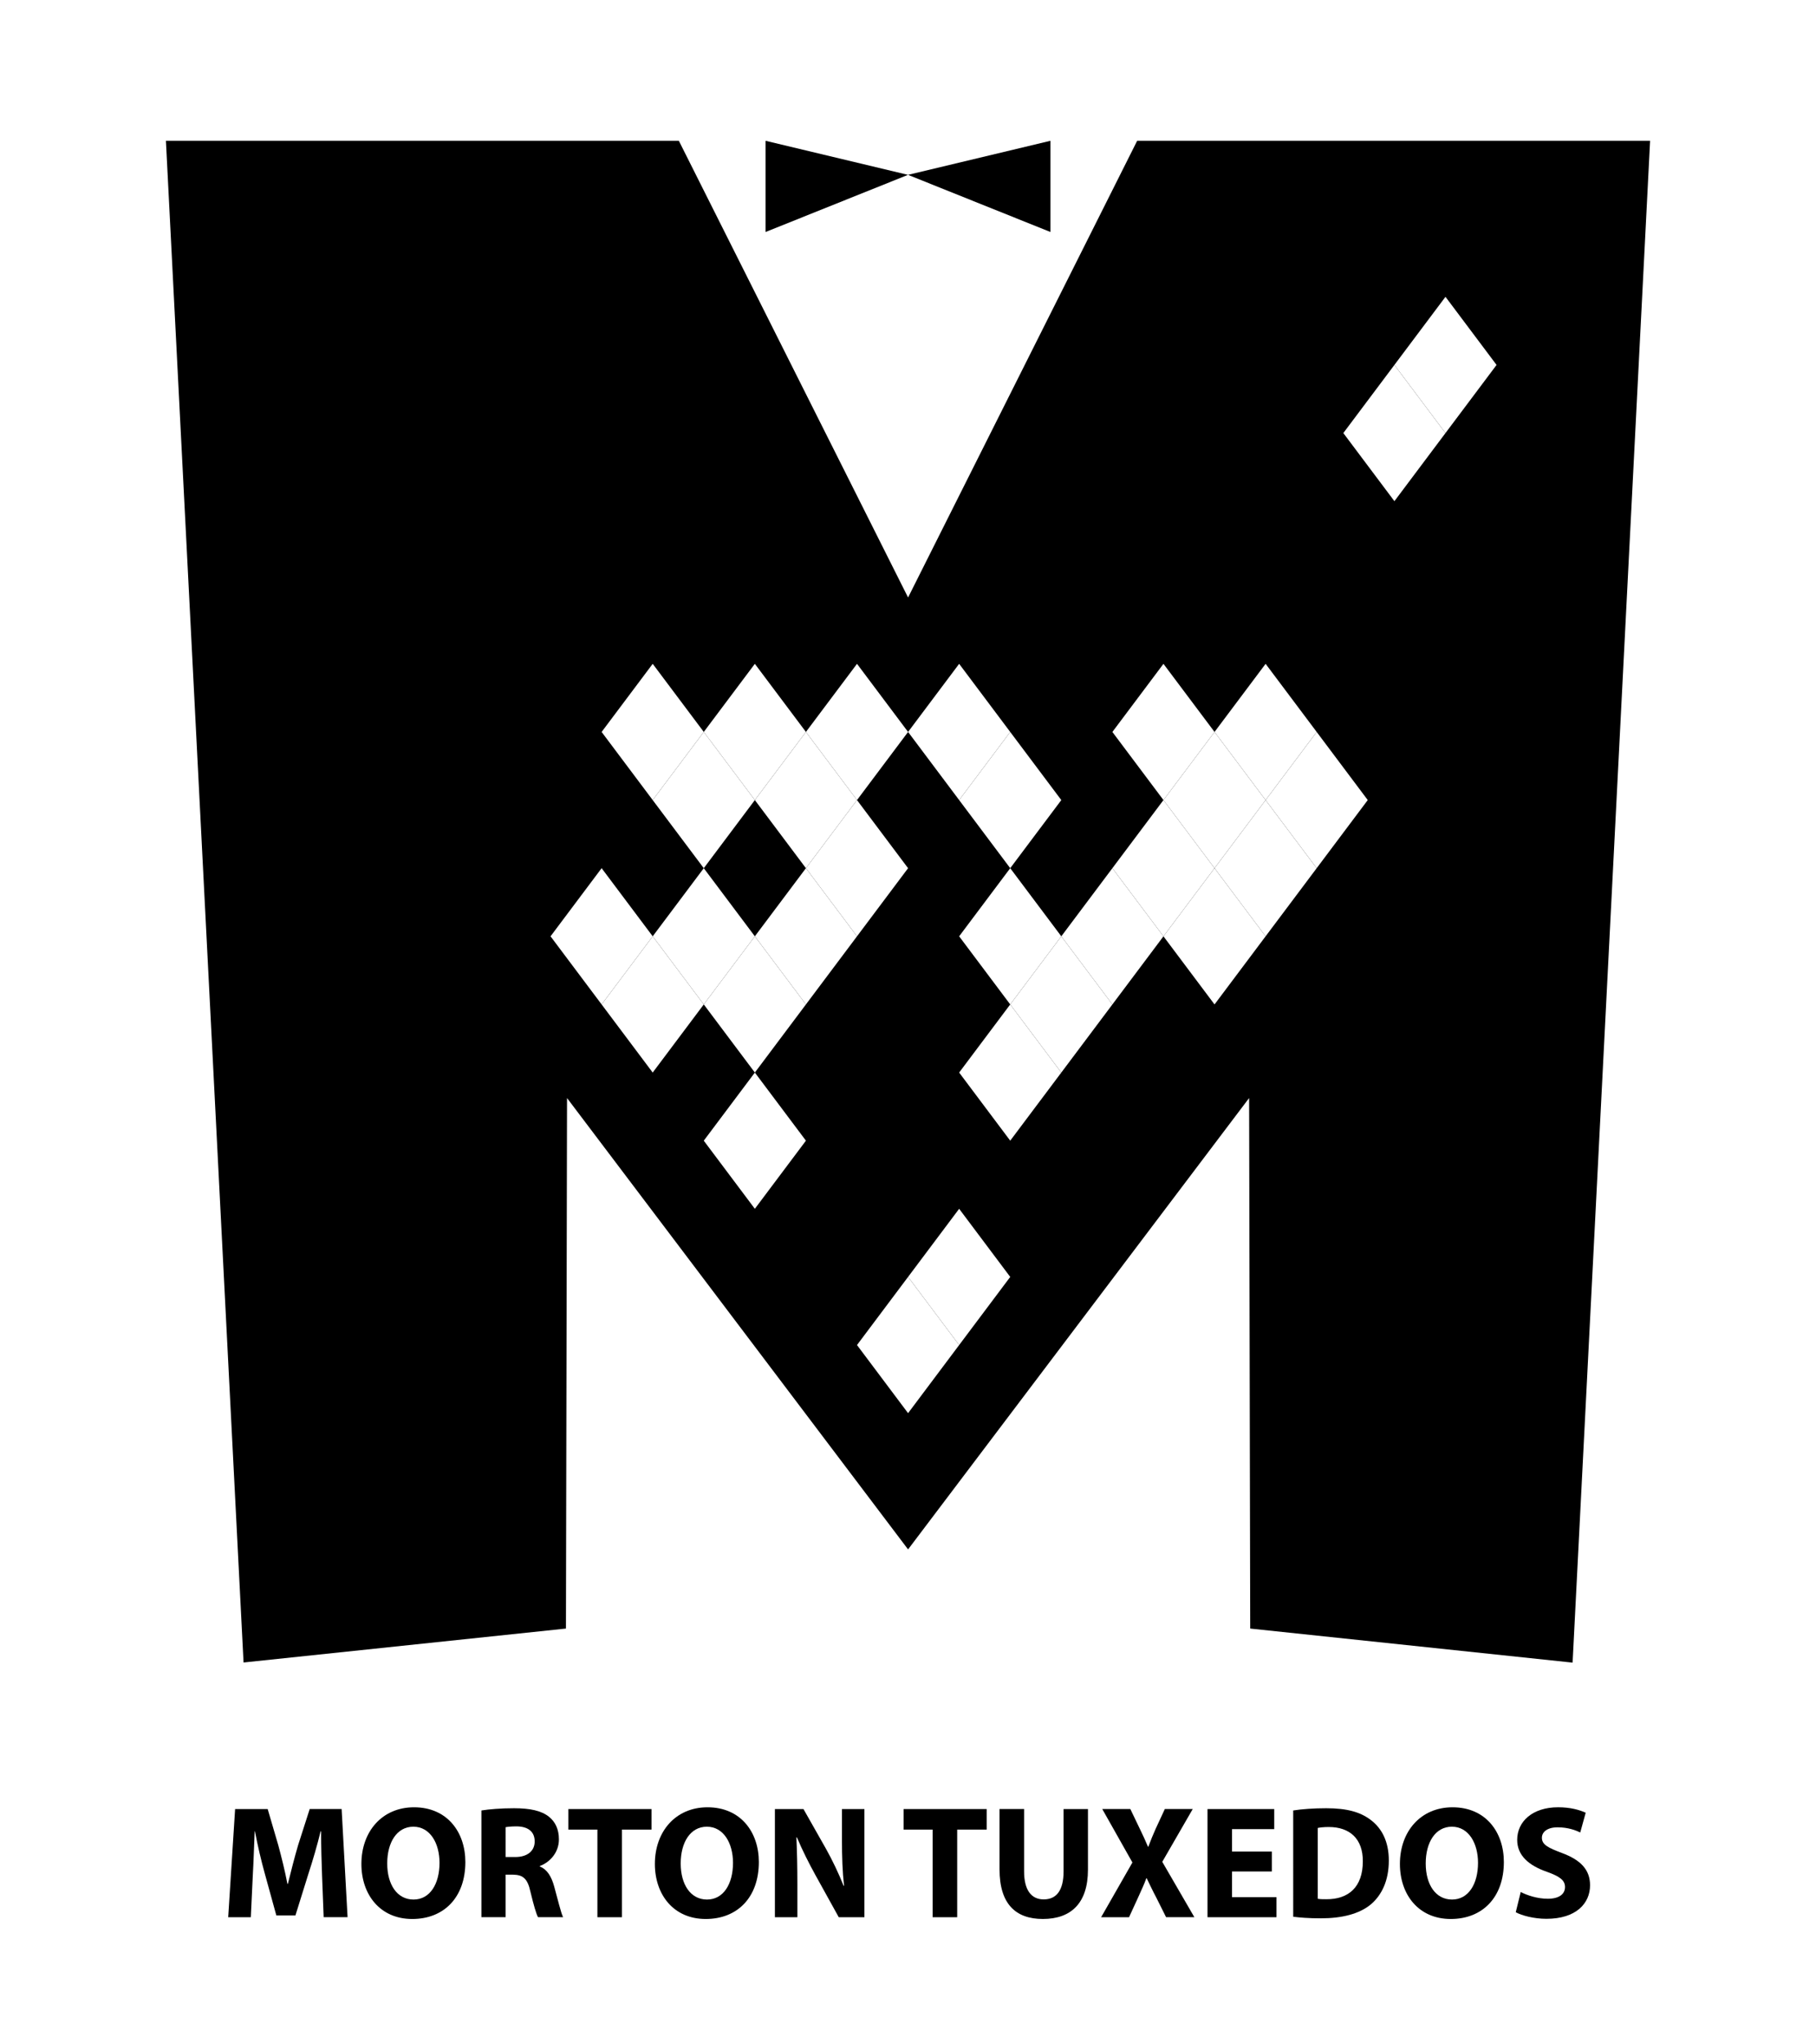 <?xml version='1.0' encoding='UTF-8'?>
<svg xmlns="http://www.w3.org/2000/svg" style="enable-background:new 0 0 133.333 150;" version="1.1" viewBox="0 0 133.333 150" x="0px" y="0px" xml:space="preserve">
<g id="VuMark-ClearSpace">
	<rect height="150" style="fill:#FFFFFF;" width="133.333" />
</g>
<g id="VuMark-Border">
	<polygon points="121.152,10.334 115.462,122.034 91.792,119.534 91.712,80.594 66.672,113.724 41.632,80.594 41.552,119.534    17.882,122.024 12.182,10.334 49.842,10.334 66.672,43.854 83.492,10.334  " />
</g>
<g id="VuMark-Background">
	<polygon points="56.208,17.029 56.208,10.334 66.667,12.834  " />
	<polygon points="77.125,17.029 77.125,10.334 66.667,12.834  " />
	<g>
		<path d="M23.647,137.681c-0.036-0.954-0.071-2.108-0.071-3.263H23.54c-0.247,1.013-0.577,2.144-0.883,3.074l-0.966,3.098h-1.402    l-0.848-3.074c-0.259-0.931-0.53-2.062-0.719-3.098h-0.023c-0.047,1.071-0.083,2.297-0.141,3.286l-0.142,3.016h-1.661l0.507-7.939    h2.391l0.777,2.65c0.248,0.919,0.495,1.908,0.671,2.839h0.036c0.224-0.919,0.495-1.967,0.754-2.851l0.848-2.639h2.344l0.436,7.939    h-1.755L23.647,137.681z" />
		<path d="M34.167,136.668c0,2.604-1.578,4.183-3.899,4.183c-2.356,0-3.734-1.779-3.734-4.041c0-2.379,1.52-4.158,3.864-4.158    C32.836,132.651,34.167,134.477,34.167,136.668z M28.43,136.774c0,1.555,0.73,2.65,1.932,2.65c1.213,0,1.908-1.154,1.908-2.697    c0-1.426-0.683-2.65-1.92-2.65C29.137,134.077,28.43,135.231,28.43,136.774z" />
		<path d="M35.346,132.886c0.577-0.094,1.438-0.164,2.392-0.164c1.178,0,2.002,0.176,2.568,0.624c0.471,0.377,0.73,0.931,0.73,1.661    c0,1.013-0.719,1.708-1.402,1.955v0.035c0.554,0.224,0.86,0.754,1.06,1.484c0.248,0.896,0.495,1.932,0.648,2.238h-1.838    c-0.129-0.224-0.318-0.872-0.554-1.85c-0.212-0.989-0.553-1.26-1.284-1.272h-0.542v3.122h-1.779V132.886z M37.125,136.303h0.707    c0.895,0,1.425-0.448,1.425-1.144c0-0.729-0.495-1.095-1.319-1.106c-0.436,0-0.684,0.035-0.813,0.059V136.303z" />
		<path d="M43.863,134.289h-2.132v-1.508h6.102v1.508h-2.167v6.432h-1.803V134.289z" />
		<path d="M55.715,136.668c0,2.604-1.578,4.183-3.899,4.183c-2.356,0-3.734-1.779-3.734-4.041c0-2.379,1.52-4.158,3.864-4.158    C54.383,132.651,55.715,134.477,55.715,136.668z M49.978,136.774c0,1.555,0.73,2.65,1.932,2.65c1.213,0,1.908-1.154,1.908-2.697    c0-1.426-0.683-2.65-1.92-2.65C50.685,134.077,49.978,135.231,49.978,136.774z" />
		<path d="M56.894,140.72v-7.939h2.097l1.649,2.909c0.471,0.837,0.942,1.826,1.296,2.722h0.035    c-0.118-1.049-0.153-2.121-0.153-3.311v-2.32h1.649v7.939h-1.885l-1.696-3.063c-0.471-0.849-0.989-1.873-1.378-2.804l-0.035,0.012    c0.047,1.048,0.071,2.167,0.071,3.463v2.392H56.894z" />
		<path d="M68.475,134.289h-2.132v-1.508h6.102v1.508h-2.167v6.432h-1.803V134.289z" />
		<path d="M75.19,132.781v4.57c0,1.366,0.519,2.062,1.438,2.062c0.941,0,1.461-0.659,1.461-2.062v-4.57h1.79v4.453    c0,2.449-1.237,3.616-3.31,3.616c-2.003,0-3.182-1.107-3.182-3.641v-4.429H75.19z" />
		<path d="M85.616,140.72l-0.719-1.438c-0.294-0.554-0.482-0.966-0.707-1.425h-0.023c-0.164,0.459-0.365,0.871-0.611,1.425    l-0.66,1.438h-2.05l2.297-4.017l-2.214-3.923h2.061l0.695,1.449c0.236,0.482,0.412,0.871,0.602,1.319h0.023    c0.188-0.507,0.341-0.86,0.541-1.319l0.672-1.449h2.049l-2.237,3.875l2.356,4.064H85.616z" />
		<path d="M93.38,137.363h-2.922v1.885h3.264v1.473h-5.065v-7.939h4.9v1.473h-3.099v1.648h2.922V137.363z" />
		<path d="M94.948,132.886c0.659-0.105,1.52-0.164,2.426-0.164c1.508,0,2.486,0.271,3.252,0.848c0.824,0.612,1.343,1.59,1.343,2.992    c0,1.52-0.554,2.568-1.319,3.216c-0.836,0.695-2.109,1.024-3.664,1.024c-0.93,0-1.59-0.059-2.037-0.117V132.886z M96.75,139.366    c0.153,0.035,0.401,0.035,0.624,0.035c1.626,0.012,2.686-0.884,2.686-2.78c0.013-1.648-0.953-2.521-2.496-2.521    c-0.4,0-0.66,0.035-0.813,0.07V139.366z" />
		<path d="M110.415,136.668c0,2.604-1.578,4.183-3.898,4.183c-2.355,0-3.734-1.779-3.734-4.041c0-2.379,1.52-4.158,3.863-4.158    C109.085,132.651,110.415,134.477,110.415,136.668z M104.678,136.774c0,1.555,0.73,2.65,1.932,2.65    c1.214,0,1.908-1.154,1.908-2.697c0-1.426-0.683-2.65-1.92-2.65C105.385,134.077,104.678,135.231,104.678,136.774z" />
		<path d="M111.653,138.871c0.483,0.248,1.226,0.495,1.991,0.495c0.825,0,1.261-0.342,1.261-0.86c0-0.494-0.377-0.777-1.332-1.119    c-1.318-0.459-2.179-1.189-2.179-2.344c0-1.354,1.131-2.392,3.004-2.392c0.896,0,1.556,0.188,2.026,0.4l-0.4,1.449    c-0.318-0.153-0.884-0.377-1.661-0.377c-0.778,0-1.155,0.354-1.155,0.766c0,0.507,0.448,0.73,1.473,1.119    c1.402,0.519,2.063,1.249,2.063,2.368c0,1.331-1.025,2.462-3.205,2.462c-0.906,0-1.802-0.236-2.25-0.483L111.653,138.871z" />
	</g>
</g>
<g id="VuMark-DarkElements">
	<polygon id="d0000_1_" points="55.422,78.724 51.672,83.724 47.922,78.724 51.672,73.724  " />
	<polygon id="d0002_1_" points="62.922,78.724 59.172,83.724 55.422,78.724 59.172,73.724  " />
	<polygon id="d0003_1_" points="62.922,88.724 59.172,93.724 55.422,88.724 59.172,83.724  " />
	<polygon id="d0004_1_" points="66.672,83.724 62.922,88.724 59.172,83.724 62.922,78.724  " />
	<polygon id="d0005_1_" points="66.672,93.724 62.922,98.724 59.172,93.724 62.922,88.724  " />
	<polygon id="d0006_1_" points="70.422,78.724 66.672,83.724 62.922,78.724 66.672,73.724  " />
	<polygon id="d0012_1_" points="66.672,73.724 62.922,78.724 59.172,73.724 62.922,68.724  " />
	<polygon id="d0013_1_" points="70.422,68.724 66.672,73.724 62.922,68.724 66.672,63.724  " />
	<polygon id="d0014_1_" points="70.422,88.724 66.672,93.724 62.922,88.724 66.672,83.724  " />
	<polygon id="d0017_1_" points="74.172,83.724 70.422,88.724 66.672,83.724 70.422,78.724  " />
	<polygon id="d0018_1_" points="77.922,88.724 74.172,93.724 70.422,88.724 74.172,83.724  " />
	<polygon id="d0019_1_" points="81.672,83.724 77.922,88.724 74.172,83.724 77.922,78.724  " />
	<polygon id="d0020_1_" points="85.422,78.724 81.672,83.724 77.922,78.724 81.672,73.724  " />
	<polygon id="d0021_1_" points="74.172,73.724 70.422,78.724 66.672,73.724 70.422,68.724  " />
	<polygon id="d0026" points="89.172,73.724 85.422,78.724 81.672,73.724 85.422,68.724  " />
	<polygon id="d0028" points="40.422,58.724 36.672,63.724 32.922,58.724 36.672,53.724  " />
	<polygon id="d0029_1_" points="44.172,63.724 40.422,68.724 36.672,63.724 40.422,58.724  " />
	<polygon id="d0030" points="44.172,53.724 40.422,58.724 36.672,53.724 40.422,48.724  " />
	<polygon id="d0031" points="47.922,58.724 44.172,63.724 40.422,58.724 44.172,53.724  " />
	<polygon id="d0032" points="51.672,63.724 47.922,68.724 44.172,63.724 47.922,58.724  " />
	<polygon id="d0035" points="59.172,63.724 55.422,68.724 51.672,63.724 55.422,58.724  " />
	<polygon id="d0040" points="70.422,58.724 66.672,63.724 62.922,58.724 66.672,53.724  " />
	<polygon id="d0041" points="74.172,63.724 70.422,68.724 66.672,63.724 70.422,58.724  " />
	<polygon id="d0043" points="81.672,63.724 77.922,68.724 74.172,63.724 77.922,58.724  " />
	<polygon id="d0044" points="85.422,58.724 81.672,63.724 77.922,58.724 81.672,53.724  " />
	<polygon id="d0050" points="81.672,53.724 77.922,58.724 74.172,53.724 77.922,48.724  " />
	<polygon id="d0053" points="102.379,26.786 98.629,31.786 94.879,26.786 98.629,21.786  " />
	</g>
<g id="VuMark-BrightElements">
	<polygon id="b0001_1_" points="59.172,83.724 55.422,88.724 51.672,83.724 55.422,78.724  " style="fill:#FFFFFF;" />
	<polygon id="b0007_1_" points="47.922,68.724 44.172,73.724 40.422,68.724 44.172,63.724  " style="fill:#FFFFFF;" />
	<polygon id="b0008_1_" points="51.672,73.724 47.922,78.724 44.172,73.724 47.922,68.724  " style="fill:#FFFFFF;" />
	<polygon id="b0009_1_" points="55.422,68.724 51.672,73.724 47.922,68.724 51.672,63.724  " style="fill:#FFFFFF;" />
	<polygon id="b0010_1_" points="59.172,73.724 55.422,78.724 51.672,73.724 55.422,68.724  " style="fill:#FFFFFF;" />
	<polygon id="b0011_1_" points="62.922,68.724 59.172,73.724 55.422,68.724 59.172,63.724  " style="fill:#FFFFFF;" />
	<polygon id="b0015_1_" points="70.422,98.724 66.672,103.724 62.922,98.724 66.672,93.724  " style="fill:#FFFFFF;" />
	<polygon id="b0016_1_" points="74.172,93.724 70.422,98.724 66.672,93.724 70.422,88.724  " style="fill:#FFFFFF;" />
	<polygon id="b0022_1_" points="77.922,68.724 74.172,73.724 70.422,68.724 74.172,63.724  " style="fill:#FFFFFF;" />
	<polygon id="b0023_1_" points="77.922,78.724 74.172,83.724 70.422,78.724 74.172,73.724  " style="fill:#FFFFFF;" />
	<polygon id="b0024_1_" points="81.672,73.724 77.922,78.724 74.172,73.724 77.922,68.724  " style="fill:#FFFFFF;" />
	<polygon id="b0025" points="85.422,68.724 81.672,73.724 77.922,68.724 81.672,63.724  " style="fill:#FFFFFF;" />
	<polygon id="b0027" points="92.922,68.724 89.172,73.724 85.422,68.724 89.172,63.724  " style="fill:#FFFFFF;" />
	<polygon id="b0033" points="51.672,53.724 47.922,58.724 44.172,53.724 47.922,48.724  " style="fill:#FFFFFF;" />
	<polygon id="b0034" points="55.422,58.724 51.672,63.724 47.922,58.724 51.672,53.724  " style="fill:#FFFFFF;" />
	<polygon id="b0036_1_" points="59.172,53.724 55.422,58.724 51.672,53.724 55.422,48.724  " style="fill:#FFFFFF;" />
	<polygon id="b0037" points="62.922,58.724 59.172,63.724 55.422,58.724 59.172,53.724  " style="fill:#FFFFFF;" />
	<polygon id="b0038" points="66.672,63.724 62.922,68.724 59.172,63.724 62.922,58.724  " style="fill:#FFFFFF;" />
	<polygon id="b0039" points="66.672,53.724 62.922,58.724 59.172,53.724 62.922,48.724  " style="fill:#FFFFFF;" />
	<polygon id="b0042" points="77.922,58.724 74.172,63.724 70.422,58.724 74.172,53.724  " style="fill:#FFFFFF;" />
	<polygon id="b0045" points="89.172,63.724 85.422,68.724 81.672,63.724 85.422,58.724  " style="fill:#FFFFFF;" />
	<polygon id="b0046" points="92.922,58.724 89.172,63.724 85.422,58.724 89.172,53.724  " style="fill:#FFFFFF;" />
	<polygon id="b0047" points="96.672,63.724 92.922,68.724 89.172,63.724 92.922,58.724  " style="fill:#FFFFFF;" />
	<polygon id="b0048" points="100.422,58.724 96.672,63.724 92.922,58.724 96.672,53.724  " style="fill:#FFFFFF;" />
	<polygon id="b0049" points="74.172,53.724 70.422,58.724 66.672,53.724 70.422,48.724  " style="fill:#FFFFFF;" />
	<polygon id="b0051" points="89.172,53.724 85.422,58.724 81.672,53.724 85.422,48.724  " style="fill:#FFFFFF;" />
	<polygon id="b0052" points="96.672,53.724 92.922,58.724 89.172,53.724 92.922,48.724  " style="fill:#FFFFFF;" />
<polygon id="b0054" points="106.129,31.786 102.379,36.786 98.629,31.786 102.379,26.786  " style="fill:#FFFFFF;" />
	<polygon id="b0055" points="109.879,26.786 106.129,31.786 102.379,26.786 106.129,21.786  " style="fill:#FFFFFF;" />
	</g>
</svg>